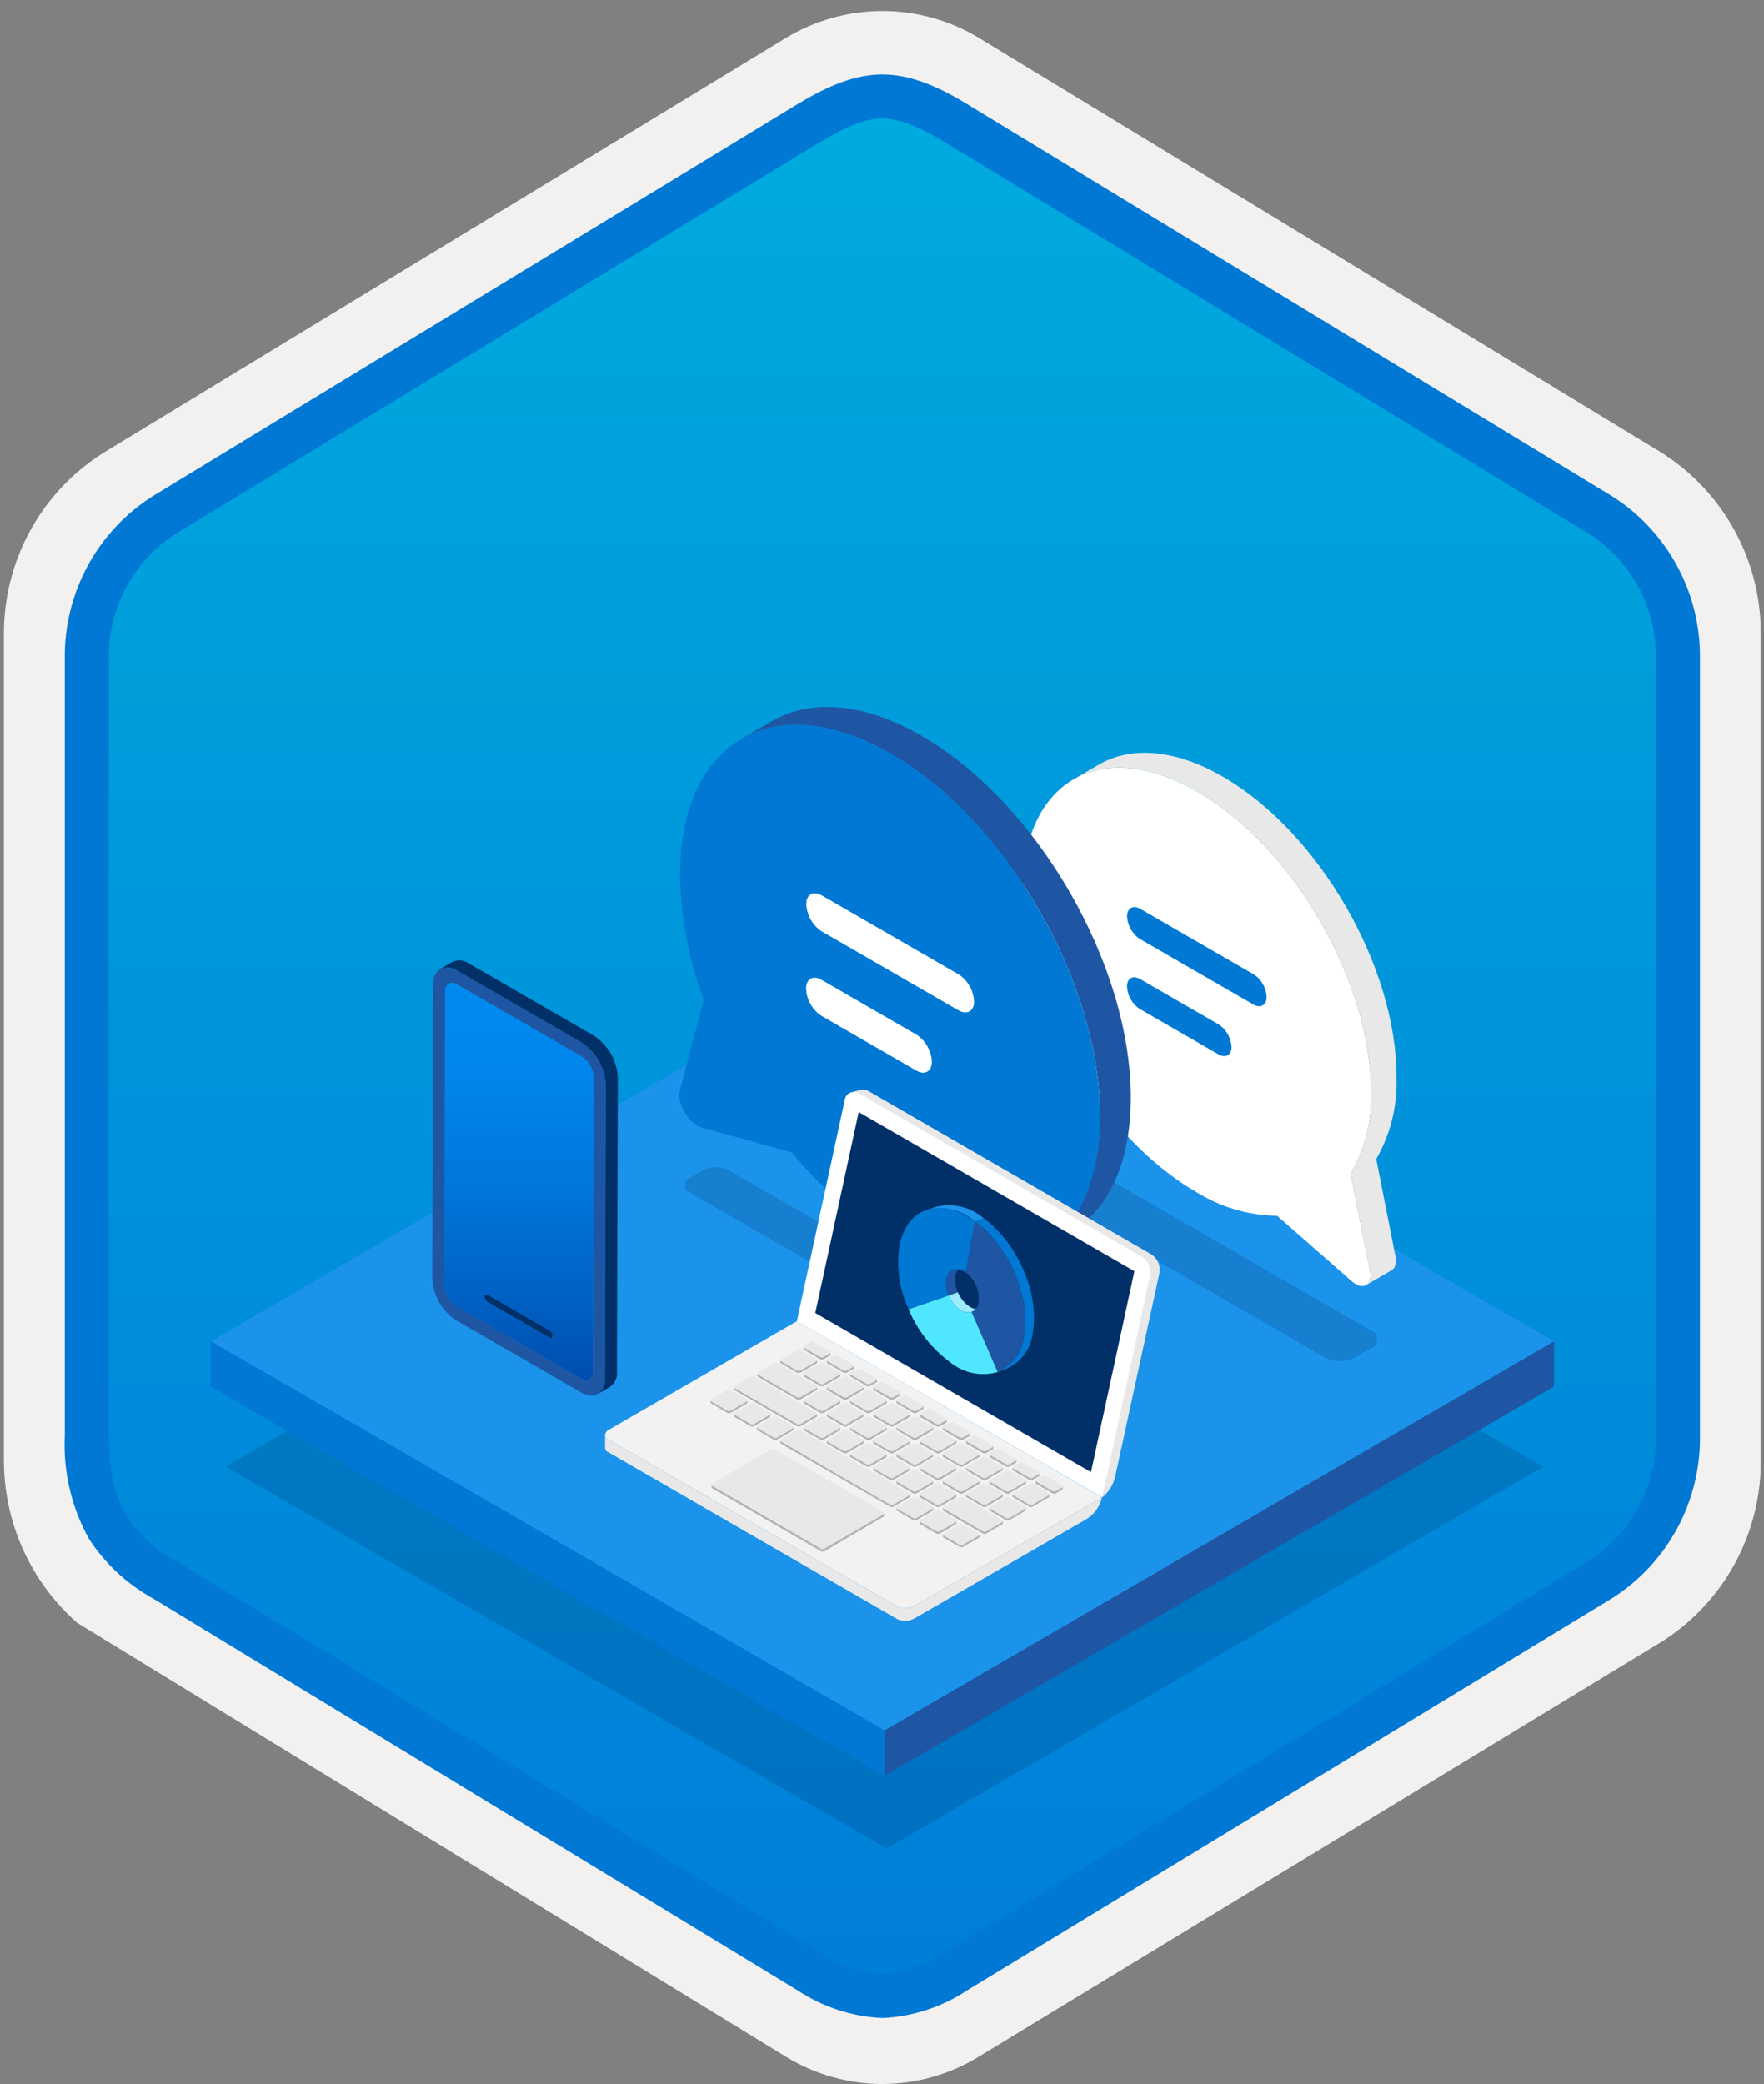 <svg width="160" height="189" viewBox="0 0 160 189" fill="none" xmlns="http://www.w3.org/2000/svg">
<rect x="0" y="0" width="160" height="189" fill="#808080" stroke="none"/>
<g clip-path="url(#clip0_416_4790)">
<path d="M80.033 188.993C83.115 188.988 86.135 188.135 88.764 186.527L150.739 148.867C153.52 147.104 155.804 144.659 157.375 141.764C158.945 138.87 159.749 135.622 159.711 132.329V57.614C159.747 54.322 158.942 51.075 157.372 48.181C155.802 45.287 153.519 42.841 150.739 41.077L88.764 3.416C86.13 1.831 83.115 0.994 80.041 0.994C76.967 0.994 73.952 1.831 71.318 3.416L9.343 41.092C6.56 42.854 4.273 45.298 2.7 48.193C1.127 51.087 0.32 54.336 0.355 57.63V132.329C0.337 135.113 0.912 137.868 2.041 140.412C3.171 142.956 4.83 145.23 6.907 147.082V147.108L71.318 186.542C73.944 188.142 76.959 188.99 80.033 188.993V188.993ZM80.681 7.946C82.633 7.946 85.11 9.159 86.82 10.203L147.577 47.397C151.329 49.682 153.445 56.278 153.445 61.029L152.813 132.329C152.813 137.08 149.614 141.348 145.861 143.633L85.466 180.014C82.031 182.102 79.241 182.102 75.806 180.014L14.598 143.542C10.846 141.258 7.827 137.065 7.827 132.329V58.682C7.86 56.316 8.469 53.995 9.602 51.918C10.734 49.842 12.356 48.073 14.327 46.765L74.903 10.203C76.613 9.159 78.729 7.946 80.681 7.946Z" fill="#F2F1F0"/>
<path fill-rule="evenodd" clip-rule="evenodd" d="M87.932 11.527C85.561 10.053 82.825 9.272 80.034 9.272C77.242 9.272 74.506 10.053 72.135 11.527L16.001 45.858C13.475 47.469 11.402 49.7 9.98 52.337C8.558 54.975 7.834 57.932 7.876 60.928V129.031C7.836 132.027 8.561 134.983 9.983 137.62C11.405 140.258 13.476 142.488 16.001 144.101L72.135 178.432C74.506 179.906 77.242 180.687 80.034 180.687C82.825 180.687 85.561 179.906 87.932 178.432L144.066 144.101C146.591 142.488 148.663 140.258 150.085 137.621C151.507 134.983 152.232 132.027 152.192 129.031V60.928C152.23 57.932 151.504 54.977 150.082 52.34C148.66 49.703 146.59 47.472 144.066 45.858L87.932 11.527Z" fill="url(#paint0_linear_416_4790)"/>
<path fill-rule="evenodd" clip-rule="evenodd" d="M80.034 10.748C81.717 10.748 83.6 11.614 85.666 12.872L144.132 48.414C146.024 49.628 147.573 51.304 148.634 53.285C149.694 55.267 150.231 57.486 150.192 59.733V130.211C150.231 132.458 149.694 134.677 148.634 136.658C147.573 138.639 146.024 140.316 144.132 141.529L85.668 177.071L85.666 177.072C83.996 178.212 82.051 178.882 80.034 179.015C78.016 178.882 76.071 178.212 74.401 177.072L74.4 177.071L15.938 141.531L15.936 141.53C14.147 140.566 12.622 139.179 11.494 137.49C10.517 135.887 9.876 133.672 9.876 130.211V59.733C9.837 57.486 10.373 55.267 11.434 53.286C12.495 51.305 14.044 49.628 15.935 48.414L74.392 12.877L74.396 12.875C76.48 11.622 78.34 10.748 80.034 10.748ZM87.746 9.455L146.21 44.996C148.689 46.566 150.723 48.745 152.121 51.325C153.518 53.904 154.231 56.799 154.192 59.733V130.211C154.231 133.145 153.518 136.04 152.121 138.619C150.723 141.199 148.688 143.378 146.21 144.948L87.745 180.489C85.451 182.014 82.786 182.887 80.034 183.015C77.282 182.887 74.616 182.014 72.322 180.489H72.321L13.857 144.947L13.855 144.946C11.52 143.653 9.536 141.808 8.078 139.572C6.484 136.719 5.721 133.476 5.876 130.211V59.733C5.837 56.799 6.55 53.904 7.947 51.325C9.344 48.745 11.379 46.566 13.858 44.996L72.322 9.454L72.33 9.449C74.421 8.192 77.129 6.748 80.034 6.748C82.92 6.748 85.637 8.171 87.746 9.455V9.455Z" fill="#0078D4"/>
<path opacity="0.2" d="M139.965 133.02L80.415 167.627L20.476 133.021L80.026 98.414L139.965 133.02Z" fill="#003067"/>
<path d="M140.956 121.643L80.233 156.931L19.122 121.648L79.844 86.36L140.956 121.643Z" fill="#1B93EB"/>
<path d="M140.956 121.643L140.944 125.749L80.222 161.037L80.233 156.931L140.956 121.643Z" fill="#1F56A3"/>
<path d="M80.234 156.931L80.222 161.037L19.11 125.754L19.122 121.648L80.234 156.931Z" fill="#0078D4"/>
<path opacity="0.2" d="M91.793 120.959C91.938 121.008 92.064 121.102 92.154 121.226C92.244 121.35 92.293 121.5 92.293 121.653C92.294 121.806 92.247 121.956 92.159 122.082C92.071 122.207 91.946 122.302 91.801 122.353L90.697 122.994C90.325 123.183 89.912 123.281 89.495 123.281C89.076 123.281 88.664 123.183 88.292 122.994L62.625 108.176C62.48 108.126 62.355 108.033 62.266 107.908C62.176 107.784 62.129 107.634 62.128 107.481C62.128 107.328 62.176 107.179 62.265 107.054C62.354 106.929 62.479 106.836 62.624 106.786L63.728 106.144C64.099 105.955 64.51 105.856 64.927 105.855C65.344 105.854 65.755 105.952 66.127 106.141L91.793 120.959Z" fill="#003067"/>
<path opacity="0.2" d="M124.354 120.67C124.519 120.726 124.663 120.832 124.764 120.974C124.866 121.116 124.921 121.286 124.921 121.46C124.921 121.634 124.867 121.804 124.766 121.946C124.665 122.088 124.522 122.195 124.357 122.251L122.885 123.107C122.463 123.321 121.997 123.433 121.523 123.433C121.05 123.433 120.583 123.321 120.161 123.107L92.765 107.289C92.6 107.234 92.457 107.128 92.355 106.987C92.253 106.847 92.198 106.677 92.197 106.504C92.196 106.33 92.249 106.16 92.35 106.018C92.45 105.876 92.592 105.769 92.756 105.712L94.228 104.856C94.65 104.64 95.118 104.528 95.592 104.527C96.067 104.526 96.534 104.638 96.958 104.853L124.354 120.67Z" fill="#003067"/>
<path d="M110.679 92.997C110.978 93.229 111.224 93.523 111.401 93.858C111.577 94.193 111.68 94.562 111.703 94.94C111.701 95.627 111.248 95.945 110.671 95.697L110.514 95.618L103.403 91.512L103.245 91.409C102.944 91.179 102.696 90.886 102.52 90.55C102.343 90.215 102.241 89.845 102.221 89.466C102.223 88.779 102.665 88.467 103.253 88.709L103.41 88.788L110.522 92.894L110.679 92.997Z" fill="#0078D4"/>
<path d="M122.512 106.456L124.252 115.259C124.315 115.517 124.314 115.786 124.25 116.043C124.098 116.645 123.554 116.791 122.955 116.445C122.832 116.373 122.717 116.289 122.611 116.195L115.841 110.258C113.24 110.22 110.699 109.471 108.493 108.092C99.777 103.06 92.72 90.837 92.748 80.822C92.777 70.794 99.88 66.747 108.596 71.779C117.322 76.817 124.379 89.04 124.35 99.067C124.438 101.653 123.801 104.213 122.512 106.456V106.456ZM113.846 91.168C114.423 91.404 114.876 91.098 114.878 90.411C114.857 90.033 114.754 89.663 114.577 89.328C114.401 88.993 114.154 88.7 113.854 88.468L113.697 88.365L103.428 82.437L103.271 82.358C102.683 82.103 102.241 82.427 102.239 83.114C102.26 83.493 102.363 83.862 102.539 84.198C102.716 84.533 102.963 84.826 103.263 85.058L103.42 85.16L113.689 91.089L113.846 91.168V91.168ZM110.671 95.697C111.248 95.945 111.701 95.627 111.703 94.94C111.68 94.562 111.577 94.193 111.4 93.858C111.224 93.523 110.978 93.229 110.679 92.997L110.522 92.894L103.41 88.788L103.253 88.709C102.665 88.467 102.223 88.779 102.221 89.466C102.241 89.845 102.343 90.215 102.519 90.55C102.696 90.886 102.944 91.179 103.245 91.409L103.402 91.512L110.514 95.618L110.671 95.697" fill="white"/>
<path d="M113.854 88.468C114.154 88.7 114.401 88.993 114.577 89.328C114.754 89.663 114.857 90.033 114.878 90.411C114.876 91.098 114.423 91.404 113.846 91.168L113.689 91.089L103.42 85.16L103.263 85.058C102.963 84.826 102.716 84.533 102.539 84.198C102.363 83.862 102.26 83.493 102.239 83.114C102.241 82.427 102.683 82.103 103.271 82.358L103.428 82.437L113.697 88.365L113.854 88.468Z" fill="#0078D4"/>
<path d="M124.828 105.111C126.117 102.867 126.753 100.308 126.666 97.722C126.695 87.694 119.638 75.471 110.911 70.433C106.527 67.902 102.55 67.668 99.677 69.338L97.362 70.683C100.235 69.014 104.211 69.247 108.596 71.779C117.322 76.817 124.379 89.04 124.351 99.067C124.438 101.653 123.801 104.213 122.512 106.456L124.252 115.259C124.315 115.517 124.314 115.786 124.25 116.043C124.23 116.144 124.189 116.241 124.131 116.326C124.072 116.412 123.996 116.484 123.909 116.54L126.224 115.194C126.312 115.139 126.388 115.066 126.446 114.981C126.505 114.895 126.545 114.799 126.566 114.697C126.63 114.44 126.63 114.171 126.568 113.914L124.828 105.111Z" fill="#E8E8E8"/>
<path d="M83.3 93.934C83.662 94.213 83.959 94.567 84.172 94.971C84.386 95.376 84.509 95.821 84.535 96.278C84.533 97.106 83.987 97.475 83.291 97.189L83.101 97.094L74.526 92.144L74.324 92.012C73.965 91.733 73.67 91.38 73.46 90.977C73.249 90.574 73.127 90.131 73.102 89.677C73.104 88.848 73.637 88.457 74.333 88.757L74.536 88.859L83.11 93.81L83.3 93.934Z" fill="white"/>
<path d="M87.129 88.473C87.492 88.751 87.79 89.105 88.003 89.509C88.216 89.914 88.339 90.36 88.363 90.817C88.361 91.645 87.815 92.014 87.119 91.729L86.93 91.634L74.548 84.485L74.346 84.354C73.987 84.074 73.692 83.721 73.481 83.318C73.27 82.915 73.148 82.472 73.123 82.018C73.126 81.175 73.659 80.799 74.355 81.099L74.557 81.201L86.939 88.349L87.129 88.473Z" fill="white"/>
<path d="M83.581 66.727C78.286 63.67 73.489 63.385 70.026 65.398L67.234 67.02C70.697 65.008 75.493 65.293 80.788 68.35C91.311 74.425 99.807 89.141 99.773 101.232C99.756 107.239 97.637 111.464 94.218 113.451L97.01 111.828C100.429 109.842 102.548 105.616 102.565 99.61C102.599 87.519 94.103 72.802 83.581 66.727Z" fill="#1F56A3"/>
<path d="M80.788 68.35C91.311 74.425 99.807 89.141 99.773 101.232C99.739 113.323 91.187 118.197 80.664 112.122C77.301 110.111 74.308 107.537 71.818 104.511L63.641 102.25C63.498 102.209 63.36 102.15 63.231 102.075C62.833 101.813 62.489 101.475 62.222 101.08C61.954 100.685 61.767 100.241 61.672 99.774C61.597 99.468 61.598 99.149 61.675 98.844L63.826 90.682C62.459 87.019 61.733 83.148 61.68 79.239C61.714 67.148 70.266 62.274 80.788 68.35ZM87.119 91.729C87.815 92.014 88.361 91.645 88.364 90.817C88.34 90.36 88.217 89.914 88.003 89.509C87.79 89.105 87.492 88.751 87.129 88.473L86.939 88.349L74.557 81.201L74.355 81.099C73.659 80.799 73.126 81.175 73.124 82.018C73.148 82.472 73.27 82.915 73.481 83.318C73.692 83.721 73.987 84.074 74.346 84.354L74.548 84.485L86.93 91.634L87.119 91.729V91.729ZM83.291 97.189C83.987 97.475 84.533 97.106 84.535 96.277C84.509 95.821 84.386 95.376 84.173 94.971C83.96 94.567 83.662 94.213 83.3 93.934L83.11 93.81L74.536 88.859L74.333 88.757C73.637 88.457 73.104 88.848 73.102 89.677C73.127 90.131 73.249 90.574 73.46 90.977C73.671 91.38 73.965 91.733 74.324 92.012L74.526 92.144L83.101 97.094L83.291 97.189" fill="#0078D4"/>
<path d="M52.758 95.799C53.079 96.007 53.346 96.288 53.536 96.618C53.727 96.949 53.837 97.321 53.857 97.702L53.781 124.375C53.779 125.076 53.286 125.357 52.675 125.005L41.384 118.486C41.066 118.278 40.802 117.998 40.612 117.668C40.423 117.338 40.315 116.968 40.295 116.588L40.371 89.916C40.373 89.215 40.867 88.933 41.467 89.28L52.758 95.799ZM49.836 121.315C49.994 121.406 50.122 121.333 50.123 121.152C50.117 121.053 50.089 120.957 50.039 120.871C49.99 120.786 49.921 120.713 49.838 120.659L44.247 117.431C44.089 117.34 43.961 117.413 43.96 117.594C43.966 117.693 43.994 117.789 44.044 117.875C44.093 117.96 44.162 118.033 44.245 118.087L49.836 121.315" fill="url(#paint1_linear_416_4790)"/>
<path d="M52.762 94.543L41.471 88.025C40.27 87.331 39.282 87.894 39.278 89.285L39.203 115.958C39.242 116.715 39.461 117.453 39.839 118.11C40.218 118.768 40.746 119.327 41.381 119.742L52.672 126.261C53.883 126.96 54.87 126.397 54.874 125.006L54.95 98.333C54.909 97.574 54.69 96.835 54.31 96.176C53.929 95.518 53.399 94.958 52.762 94.543V94.543ZM53.781 124.375C53.779 125.076 53.286 125.357 52.675 125.005L41.384 118.486C41.066 118.278 40.802 117.998 40.612 117.668C40.423 117.338 40.315 116.968 40.295 116.588L40.371 89.916C40.373 89.215 40.867 88.933 41.467 89.28L52.758 95.799C53.079 96.007 53.345 96.288 53.536 96.618C53.727 96.949 53.837 97.321 53.857 97.702L53.781 124.375Z" fill="#1F56A3"/>
<path d="M44.187 118.047C44.206 118.062 44.225 118.075 44.245 118.087L49.836 121.315C49.883 121.346 49.94 121.359 49.996 121.351C50.072 121.336 50.122 121.265 50.123 121.152C50.121 121.079 50.105 121.007 50.074 120.94C50.064 120.917 50.053 120.894 50.04 120.872C49.992 120.785 49.922 120.712 49.838 120.659L44.247 117.431C44.124 117.36 44.02 117.39 43.979 117.492C43.966 117.525 43.96 117.559 43.96 117.594C43.962 117.667 43.978 117.739 44.009 117.806C44.049 117.899 44.11 117.982 44.187 118.047V118.047Z" fill="#003067"/>
<path d="M53.848 93.912L42.557 87.393C42.336 87.232 42.075 87.134 41.802 87.108C41.53 87.082 41.255 87.129 41.007 87.245L39.92 87.876C40.168 87.76 40.443 87.713 40.716 87.739C40.988 87.765 41.249 87.864 41.471 88.025L52.762 94.543C53.399 94.958 53.929 95.517 54.31 96.176C54.69 96.835 54.909 97.574 54.95 98.333L54.874 125.006C54.901 125.276 54.856 125.548 54.743 125.796C54.631 126.043 54.455 126.256 54.233 126.413L55.32 125.781C55.541 125.624 55.718 125.411 55.83 125.164C55.943 124.917 55.988 124.644 55.961 124.374L56.036 97.702C55.996 96.942 55.777 96.203 55.396 95.545C55.016 94.886 54.486 94.327 53.848 93.912V93.912Z" fill="#003067"/>
<path d="M82.937 145.626C82.702 145.757 82.439 145.831 82.17 145.841C81.9 145.852 81.633 145.799 81.388 145.686L55.144 130.535C55.069 130.501 55.004 130.448 54.957 130.38C54.91 130.312 54.883 130.232 54.878 130.15C54.892 130.04 54.933 129.936 54.999 129.847C55.065 129.759 55.154 129.689 55.255 129.645L72.28 119.819L99.954 135.8L82.937 145.626Z" fill="#F2F2F2"/>
<path d="M82.937 145.627L99.954 135.8L99.894 135.997C99.676 136.767 99.162 137.419 98.465 137.812L82.937 146.774C82.701 146.903 82.438 146.976 82.17 146.986C81.901 146.997 81.633 146.944 81.388 146.834L55.144 131.683C55.061 131.648 54.992 131.588 54.946 131.511C54.9 131.434 54.879 131.344 54.887 131.255L54.878 130.151C54.885 130.233 54.913 130.311 54.959 130.379C55.006 130.447 55.069 130.501 55.144 130.536L81.388 145.687C81.633 145.797 81.901 145.849 82.17 145.839C82.438 145.829 82.701 145.756 82.937 145.627V145.627Z" fill="#E8E8E8"/>
<path d="M77.439 99.365C77.319 99.168 77.459 98.993 77.245 99.053L78.109 98.822C78.213 98.795 78.321 98.789 78.427 98.805C78.533 98.821 78.635 98.859 78.726 98.916L104.345 113.707C104.655 113.882 104.901 114.152 105.045 114.478C105.19 114.803 105.227 115.166 105.15 115.513L101.152 133.891C100.986 134.645 100.566 135.319 99.963 135.8L77.439 99.365Z" fill="#E8E8E8"/>
<path d="M76.637 99.686C76.662 99.556 76.719 99.434 76.802 99.331C76.886 99.228 76.994 99.147 77.116 99.096C77.158 99.078 77.201 99.063 77.245 99.053C77.351 99.025 77.461 99.017 77.57 99.032C77.679 99.047 77.784 99.083 77.878 99.138L103.498 113.93C103.808 114.105 104.053 114.375 104.198 114.7C104.343 115.025 104.379 115.388 104.302 115.736L99.963 135.791L72.28 119.819L76.637 99.686Z" fill="white"/>
<path d="M70.834 123.636L72.281 124.475C72.333 124.504 72.392 124.52 72.452 124.52C72.512 124.52 72.571 124.504 72.623 124.475L74.07 123.636C74.085 123.628 74.099 123.616 74.108 123.601C74.117 123.586 74.121 123.568 74.121 123.551V123.362H70.783V123.551C70.782 123.568 70.787 123.586 70.796 123.601C70.805 123.616 70.818 123.628 70.834 123.636V123.636ZM80.704 136.63C80.756 136.659 80.815 136.675 80.875 136.675C80.935 136.675 80.994 136.659 81.046 136.63L82.493 135.791C82.508 135.783 82.521 135.771 82.53 135.756C82.54 135.74 82.544 135.723 82.544 135.705V135.508L70.783 130.647V130.835C70.782 130.854 70.787 130.872 70.796 130.889C70.805 130.905 70.818 130.919 70.834 130.929L80.704 136.63ZM66.623 126.067L72.281 129.337C72.333 129.366 72.392 129.382 72.452 129.382C72.512 129.382 72.571 129.366 72.623 129.337L74.07 128.498C74.085 128.49 74.099 128.478 74.108 128.463C74.117 128.447 74.121 128.43 74.121 128.412V128.224L66.58 125.793V125.981C66.576 125.998 66.578 126.016 66.586 126.032C66.594 126.048 66.607 126.06 66.623 126.067V126.067ZM68.72 129.714L70.166 130.552C70.217 130.582 70.275 130.597 70.333 130.597C70.392 130.597 70.45 130.582 70.5 130.552L71.947 129.714C71.963 129.706 71.976 129.693 71.985 129.678C71.994 129.663 71.999 129.646 71.998 129.628V129.44H68.66V129.628C68.669 129.662 68.691 129.693 68.72 129.714ZM68.069 129.337C68.12 129.366 68.177 129.382 68.236 129.382C68.295 129.382 68.352 129.366 68.403 129.337L69.85 128.498C69.865 128.49 69.879 128.478 69.888 128.463C69.897 128.447 69.901 128.43 69.901 128.412V128.224H66.563V128.412C66.562 128.43 66.567 128.447 66.576 128.463C66.585 128.478 66.598 128.49 66.614 128.498L68.069 129.337ZM64.517 127.283L65.964 128.121C66.014 128.151 66.072 128.166 66.13 128.166C66.189 128.166 66.247 128.151 66.297 128.121L67.744 127.283C67.76 127.275 67.774 127.263 67.783 127.248C67.793 127.233 67.797 127.215 67.795 127.197V127.009H64.457V127.197C64.46 127.215 64.467 127.232 64.478 127.246C64.488 127.261 64.501 127.274 64.517 127.283V127.283ZM79.257 133.36L80.704 134.199C80.756 134.228 80.815 134.244 80.875 134.244C80.935 134.244 80.994 134.228 81.046 134.199L82.493 133.36C82.508 133.352 82.521 133.34 82.53 133.325C82.54 133.309 82.544 133.292 82.544 133.274V133.086H79.206V133.274C79.205 133.292 79.21 133.309 79.219 133.325C79.228 133.34 79.241 133.352 79.257 133.36V133.36ZM89.126 139.069C89.177 139.099 89.234 139.114 89.293 139.114C89.352 139.114 89.409 139.099 89.46 139.069L90.907 138.23C90.923 138.221 90.937 138.208 90.946 138.191C90.956 138.174 90.96 138.155 90.958 138.136V137.948L85.514 136.733V136.921C85.514 136.94 85.518 136.958 85.527 136.975C85.536 136.991 85.549 137.005 85.565 137.015L89.126 139.069ZM83.468 138.23L84.915 139.069C84.966 139.099 85.023 139.114 85.082 139.114C85.14 139.114 85.198 139.099 85.249 139.069L86.695 138.23C86.712 138.221 86.726 138.208 86.735 138.191C86.744 138.174 86.748 138.155 86.747 138.136V137.948H83.408V138.136C83.411 138.155 83.418 138.173 83.428 138.19C83.439 138.206 83.452 138.22 83.468 138.23ZM81.363 137.007L82.809 137.845C82.861 137.875 82.92 137.89 82.98 137.89C83.04 137.89 83.099 137.875 83.152 137.845L84.598 137.007C84.615 136.997 84.629 136.984 84.638 136.967C84.647 136.95 84.651 136.931 84.65 136.912V136.724H81.311V136.912C81.311 136.964 81.328 136.998 81.363 137.006V137.007ZM81.363 134.584L82.809 135.423C82.861 135.452 82.92 135.468 82.98 135.468C83.04 135.468 83.099 135.452 83.152 135.423L84.598 134.584C84.615 134.575 84.629 134.561 84.638 134.545C84.647 134.528 84.651 134.509 84.65 134.49V134.302H81.311V134.49C81.31 134.509 81.314 134.528 81.323 134.545C81.332 134.561 81.346 134.575 81.363 134.584V134.584ZM83.468 135.8L84.915 136.638C84.966 136.668 85.023 136.683 85.082 136.683C85.14 136.683 85.198 136.668 85.249 136.638L86.695 135.8C86.711 135.792 86.724 135.779 86.733 135.764C86.742 135.749 86.747 135.732 86.747 135.714V135.526H83.408V135.714C83.417 135.749 83.438 135.779 83.468 135.8V135.8ZM74.386 130.552C74.437 130.582 74.495 130.597 74.553 130.597C74.612 130.597 74.669 130.582 74.72 130.552L76.167 129.714C76.183 129.706 76.196 129.693 76.205 129.678C76.214 129.663 76.219 129.646 76.218 129.628V129.44H72.88V129.628C72.879 129.646 72.884 129.663 72.893 129.678C72.902 129.693 72.915 129.706 72.931 129.714L74.386 130.552ZM76.492 131.768C76.544 131.797 76.603 131.813 76.663 131.813C76.723 131.813 76.782 131.797 76.834 131.768L78.281 130.929C78.298 130.92 78.312 130.906 78.321 130.89C78.33 130.873 78.334 130.854 78.332 130.835V130.647H74.994V130.835C74.994 130.854 74.998 130.872 75.007 130.889C75.016 130.905 75.029 130.919 75.046 130.929L76.492 131.768ZM77.151 132.153L78.598 132.992C78.65 133.021 78.709 133.037 78.769 133.037C78.829 133.037 78.888 133.021 78.94 132.992L80.387 132.153C80.403 132.144 80.417 132.13 80.426 132.114C80.436 132.097 80.44 132.078 80.438 132.059V131.862H77.1V132.059C77.099 132.078 77.104 132.096 77.113 132.113C77.122 132.129 77.135 132.143 77.151 132.153V132.153ZM85.574 139.437L87.021 140.276C87.073 140.306 87.132 140.321 87.192 140.321C87.252 140.321 87.311 140.306 87.363 140.276L88.81 139.437C88.825 139.429 88.838 139.417 88.847 139.402C88.857 139.387 88.861 139.37 88.861 139.352V139.164H85.523V139.352C85.521 139.37 85.525 139.388 85.535 139.403C85.544 139.418 85.558 139.43 85.574 139.437V139.437ZM89.126 136.63C89.177 136.659 89.234 136.675 89.293 136.675C89.352 136.675 89.409 136.659 89.46 136.63L90.907 135.791C90.922 135.783 90.936 135.771 90.945 135.756C90.954 135.74 90.958 135.723 90.958 135.705V135.509H87.62V135.705C87.618 135.723 87.623 135.741 87.632 135.756C87.641 135.772 87.655 135.784 87.671 135.791L89.126 136.63ZM91.232 137.845C91.283 137.875 91.34 137.89 91.399 137.89C91.457 137.89 91.515 137.875 91.566 137.845L93.012 137.007C93.029 136.997 93.043 136.984 93.052 136.967C93.061 136.95 93.065 136.931 93.064 136.912V136.724H89.725V136.912C89.725 136.931 89.73 136.95 89.739 136.966C89.748 136.983 89.761 136.997 89.777 137.007L91.232 137.845ZM72.281 126.906C72.333 126.935 72.392 126.951 72.452 126.951C72.512 126.951 72.571 126.935 72.623 126.906L74.07 126.067C74.086 126.058 74.1 126.044 74.109 126.028C74.118 126.011 74.123 125.992 74.121 125.973V125.785L68.677 124.569V124.757C68.677 124.775 68.681 124.793 68.69 124.808C68.7 124.823 68.713 124.835 68.728 124.843L72.281 126.906ZM74.386 128.121C74.439 128.151 74.498 128.166 74.558 128.166C74.618 128.166 74.677 128.151 74.729 128.121L76.175 127.283C76.192 127.275 76.206 127.263 76.215 127.248C76.224 127.233 76.228 127.215 76.227 127.197V127.009H72.888V127.197C72.888 127.215 72.893 127.232 72.902 127.247C72.911 127.262 72.924 127.275 72.94 127.283L74.386 128.121ZM82.809 132.983C82.86 133.013 82.918 133.028 82.976 133.028C83.035 133.028 83.092 133.013 83.143 132.983L84.59 132.145C84.606 132.135 84.62 132.122 84.629 132.105C84.638 132.088 84.642 132.069 84.641 132.05V131.862H81.303V132.05C81.302 132.069 81.307 132.088 81.316 132.104C81.325 132.121 81.338 132.135 81.354 132.145L82.809 132.983ZM84.915 134.199C84.966 134.228 85.023 134.244 85.082 134.244C85.14 134.244 85.198 134.228 85.249 134.199L86.695 133.36C86.712 133.353 86.725 133.341 86.735 133.325C86.744 133.31 86.748 133.292 86.747 133.274V133.086H83.408V133.274C83.407 133.292 83.411 133.31 83.42 133.325C83.43 133.341 83.443 133.353 83.46 133.36L84.915 134.199ZM87.021 135.423C87.071 135.452 87.129 135.468 87.188 135.468C87.246 135.468 87.304 135.452 87.354 135.423L88.801 134.584C88.818 134.575 88.832 134.561 88.841 134.545C88.85 134.528 88.854 134.509 88.852 134.49V134.302H85.514V134.49C85.515 134.508 85.519 134.527 85.528 134.543C85.537 134.559 85.55 134.573 85.565 134.584L87.021 135.423ZM76.492 129.337C76.544 129.366 76.603 129.382 76.663 129.382C76.723 129.382 76.782 129.366 76.834 129.337L78.281 128.498C78.297 128.49 78.31 128.478 78.319 128.463C78.328 128.447 78.333 128.43 78.332 128.412V128.224H74.994V128.412C74.994 128.43 74.998 128.447 75.007 128.463C75.017 128.478 75.03 128.49 75.046 128.498L76.492 129.337ZM77.151 129.713L78.598 130.552C78.65 130.582 78.709 130.597 78.769 130.597C78.829 130.597 78.888 130.582 78.94 130.552L80.387 129.713C80.403 129.705 80.416 129.693 80.425 129.678C80.434 129.663 80.438 129.646 80.438 129.628V129.44H77.1V129.628C77.1 129.646 77.104 129.663 77.113 129.678C77.122 129.693 77.135 129.706 77.151 129.714V129.713ZM80.704 131.768C80.756 131.797 80.815 131.813 80.875 131.813C80.935 131.813 80.994 131.797 81.046 131.768L82.493 130.929C82.508 130.921 82.521 130.909 82.53 130.894C82.54 130.878 82.544 130.861 82.544 130.843V130.655H79.206V130.843C79.205 130.861 79.21 130.878 79.219 130.894C79.228 130.909 79.241 130.921 79.257 130.929L80.704 131.768ZM84.915 131.768C84.966 131.797 85.023 131.813 85.082 131.813C85.14 131.813 85.198 131.797 85.249 131.768L86.695 130.929C86.712 130.92 86.726 130.906 86.735 130.89C86.744 130.873 86.748 130.854 86.747 130.835V130.647H83.408V130.835C83.408 130.854 83.412 130.872 83.421 130.889C83.43 130.905 83.444 130.919 83.46 130.929L84.915 131.768ZM93.997 134.584L95.443 135.423C95.494 135.452 95.552 135.468 95.61 135.468C95.669 135.468 95.727 135.452 95.777 135.423L96.342 135.098C96.358 135.09 96.371 135.077 96.38 135.062C96.389 135.047 96.394 135.03 96.394 135.012V134.824L93.937 134.31V134.498C93.945 134.533 93.967 134.564 93.997 134.584V134.584ZM72.94 122.421L74.386 123.26C74.439 123.289 74.498 123.304 74.558 123.304C74.618 123.304 74.677 123.289 74.729 123.26L75.294 122.934C75.309 122.926 75.323 122.914 75.332 122.899C75.341 122.884 75.345 122.866 75.345 122.849V122.66L72.888 122.147V122.335C72.888 122.353 72.893 122.37 72.902 122.385C72.911 122.4 72.924 122.413 72.94 122.421V122.421ZM76.492 124.475C76.544 124.504 76.603 124.52 76.663 124.52C76.723 124.52 76.782 124.504 76.834 124.475L77.399 124.15C77.415 124.142 77.428 124.129 77.437 124.114C77.447 124.099 77.451 124.082 77.451 124.064V123.876L74.994 123.362V123.551C74.994 123.568 74.999 123.586 75.008 123.601C75.017 123.616 75.03 123.628 75.046 123.636L76.492 124.475ZM78.598 125.69C78.65 125.72 78.709 125.735 78.769 125.735C78.829 125.735 78.888 125.72 78.94 125.69L79.505 125.365C79.522 125.356 79.536 125.342 79.545 125.326C79.554 125.309 79.558 125.29 79.556 125.271V125.083L77.1 124.569V124.757C77.099 124.776 77.104 124.795 77.113 124.811C77.122 124.828 77.135 124.842 77.151 124.852L78.598 125.69ZM79.257 126.067L80.704 126.906C80.756 126.935 80.815 126.951 80.875 126.951C80.935 126.951 80.994 126.935 81.046 126.906L81.611 126.581C81.626 126.573 81.64 126.56 81.649 126.545C81.658 126.53 81.662 126.513 81.662 126.495V126.307L79.206 125.793V125.982C79.205 125.999 79.21 126.017 79.219 126.032C79.228 126.047 79.241 126.059 79.257 126.067V126.067ZM82.809 128.121C82.861 128.151 82.92 128.166 82.98 128.166C83.04 128.166 83.099 128.151 83.152 128.121L83.716 127.796C83.732 127.788 83.745 127.776 83.754 127.761C83.763 127.746 83.768 127.728 83.768 127.711V127.522L81.311 127.009V127.197C81.311 127.215 81.316 127.232 81.325 127.247C81.334 127.262 81.347 127.275 81.363 127.283L82.809 128.121ZM83.468 128.507L84.915 129.346C84.966 129.375 85.023 129.39 85.082 129.39C85.14 129.39 85.198 129.375 85.249 129.346L85.814 129.02C85.83 129.011 85.844 128.997 85.853 128.981C85.862 128.964 85.867 128.945 85.865 128.926V128.738L83.408 128.224V128.412C83.411 128.431 83.418 128.45 83.428 128.466C83.439 128.482 83.452 128.496 83.468 128.507V128.507ZM85.574 129.714L87.021 130.552C87.073 130.582 87.132 130.597 87.192 130.597C87.252 130.597 87.311 130.582 87.363 130.552L87.928 130.227C87.944 130.219 87.957 130.207 87.966 130.192C87.975 130.177 87.98 130.159 87.979 130.142V129.953L85.523 129.44V129.628C85.522 129.646 85.527 129.663 85.536 129.678C85.545 129.693 85.558 129.706 85.574 129.714V129.714ZM87.68 130.929L89.126 131.768C89.178 131.797 89.237 131.813 89.297 131.813C89.357 131.813 89.416 131.797 89.469 131.768L90.034 131.443C90.05 131.434 90.064 131.42 90.073 131.403C90.082 131.386 90.086 131.367 90.085 131.348V131.16L87.628 130.647V130.835C87.627 130.854 87.631 130.873 87.64 130.89C87.649 130.906 87.663 130.92 87.68 130.929V130.929ZM89.785 132.153L91.232 132.992C91.284 133.021 91.343 133.037 91.403 133.037C91.463 133.037 91.522 133.021 91.574 132.992L92.139 132.667C92.156 132.658 92.17 132.644 92.179 132.627C92.188 132.61 92.192 132.591 92.191 132.572V132.384L89.734 131.871V132.067C89.735 132.085 89.74 132.102 89.749 132.117C89.758 132.132 89.77 132.144 89.785 132.153V132.153ZM91.891 133.36L93.338 134.199C93.39 134.228 93.449 134.244 93.509 134.244C93.569 134.244 93.628 134.228 93.68 134.199L94.245 133.874C94.261 133.866 94.274 133.853 94.283 133.838C94.292 133.823 94.297 133.806 94.296 133.788V133.6L91.84 133.086V133.274C91.839 133.292 91.844 133.309 91.853 133.325C91.862 133.34 91.875 133.352 91.891 133.36V133.36ZM93.338 136.63C93.39 136.659 93.449 136.675 93.509 136.675C93.569 136.675 93.628 136.659 93.68 136.63L95.127 135.791C95.142 135.783 95.156 135.771 95.165 135.756C95.174 135.74 95.178 135.723 95.178 135.705V135.508H91.84V135.705C91.838 135.723 91.843 135.741 91.852 135.756C91.861 135.772 91.875 135.784 91.891 135.791L93.338 136.63ZM87.021 132.983C87.071 133.013 87.129 133.028 87.188 133.028C87.246 133.028 87.304 133.013 87.354 132.983L88.801 132.144C88.818 132.135 88.832 132.122 88.841 132.105C88.85 132.088 88.854 132.069 88.852 132.05V131.862H85.514V132.05C85.514 132.069 85.518 132.088 85.527 132.104C85.536 132.121 85.549 132.135 85.565 132.144L87.021 132.983ZM89.126 134.199C89.177 134.228 89.234 134.244 89.293 134.244C89.352 134.244 89.409 134.228 89.46 134.199L90.907 133.36C90.923 133.353 90.937 133.341 90.946 133.325C90.955 133.31 90.96 133.292 90.958 133.274V133.086H87.62V133.274C87.618 133.292 87.623 133.31 87.632 133.325C87.641 133.341 87.655 133.353 87.671 133.36L89.126 134.199ZM78.598 128.121C78.65 128.151 78.709 128.166 78.769 128.166C78.829 128.166 78.888 128.151 78.94 128.121L80.387 127.283C80.403 127.274 80.417 127.26 80.426 127.243C80.436 127.226 80.44 127.207 80.438 127.188V127H77.1V127.188C77.1 127.207 77.105 127.225 77.114 127.242C77.123 127.258 77.136 127.272 77.151 127.283L78.598 128.121ZM79.257 128.498L80.704 129.337C80.756 129.366 80.815 129.382 80.875 129.382C80.935 129.382 80.994 129.366 81.046 129.337L82.493 128.498C82.508 128.49 82.521 128.478 82.53 128.463C82.54 128.447 82.544 128.43 82.544 128.412V128.224H79.206V128.412C79.204 128.43 79.208 128.448 79.218 128.463C79.227 128.479 79.24 128.491 79.257 128.498V128.498ZM81.363 129.714L82.809 130.552C82.861 130.582 82.92 130.597 82.98 130.597C83.04 130.597 83.099 130.582 83.152 130.552L84.598 129.714C84.614 129.705 84.627 129.693 84.636 129.678C84.645 129.663 84.65 129.646 84.65 129.628V129.44H81.311V129.628C81.311 129.646 81.316 129.663 81.325 129.678C81.334 129.693 81.347 129.706 81.363 129.714V129.714ZM91.232 135.423C91.283 135.452 91.34 135.468 91.399 135.468C91.457 135.468 91.515 135.452 91.566 135.423L93.012 134.584C93.029 134.575 93.043 134.561 93.052 134.545C93.061 134.528 93.065 134.509 93.064 134.49V134.302H89.725V134.49C89.726 134.508 89.731 134.527 89.74 134.543C89.749 134.559 89.761 134.573 89.777 134.584L91.232 135.423ZM76.492 126.906C76.544 126.935 76.603 126.951 76.663 126.951C76.723 126.951 76.782 126.935 76.834 126.906L78.281 126.067C78.298 126.058 78.312 126.044 78.321 126.028C78.33 126.011 78.334 125.992 78.332 125.973V125.785H74.994V125.973C74.994 125.992 74.998 126.01 75.007 126.027C75.016 126.043 75.029 126.057 75.046 126.067L76.492 126.906ZM72.94 124.852L74.386 125.691C74.439 125.72 74.498 125.735 74.558 125.735C74.618 125.735 74.677 125.72 74.729 125.691L76.175 124.852C76.191 124.844 76.204 124.831 76.213 124.816C76.222 124.801 76.227 124.784 76.227 124.766V124.578H72.888V124.766C72.888 124.784 72.893 124.801 72.902 124.816C72.911 124.831 72.924 124.844 72.94 124.852V124.852Z" fill="#B3B3B3"/>
<path d="M93.337 134.011C93.388 134.04 93.446 134.055 93.504 134.055C93.563 134.055 93.621 134.04 93.671 134.011L94.236 133.685C94.252 133.677 94.265 133.665 94.274 133.65C94.283 133.635 94.288 133.617 94.287 133.6C94.288 133.581 94.284 133.562 94.275 133.546C94.266 133.529 94.252 133.515 94.236 133.506L92.79 132.667C92.739 132.637 92.681 132.622 92.623 132.622C92.564 132.622 92.507 132.637 92.456 132.667L91.891 132.992C91.875 133 91.862 133.012 91.853 133.027C91.844 133.042 91.839 133.06 91.84 133.078C91.838 133.095 91.842 133.113 91.851 133.129C91.861 133.144 91.874 133.156 91.891 133.163L93.337 134.011ZM87.02 130.356C87.073 130.385 87.132 130.4 87.192 130.4C87.251 130.4 87.311 130.385 87.363 130.356L87.928 130.03C87.943 130.022 87.957 130.01 87.966 129.995C87.975 129.98 87.979 129.962 87.979 129.945C87.98 129.926 87.975 129.907 87.966 129.891C87.957 129.874 87.944 129.86 87.928 129.851L86.481 129.012C86.43 128.982 86.373 128.967 86.314 128.967C86.255 128.967 86.198 128.982 86.147 129.012L85.582 129.337C85.566 129.346 85.552 129.36 85.543 129.376C85.534 129.393 85.529 129.412 85.531 129.431C85.531 129.449 85.535 129.466 85.544 129.481C85.553 129.496 85.567 129.509 85.582 129.517L87.02 130.356ZM95.443 135.217C95.494 135.247 95.551 135.262 95.61 135.262C95.669 135.262 95.726 135.247 95.777 135.217L96.342 134.892C96.359 134.883 96.372 134.869 96.382 134.853C96.391 134.836 96.395 134.817 96.393 134.798C96.394 134.779 96.389 134.761 96.38 134.744C96.371 134.728 96.358 134.714 96.342 134.704L94.895 133.865C94.843 133.836 94.784 133.82 94.724 133.82C94.664 133.82 94.605 133.836 94.553 133.865L93.988 134.19C93.971 134.199 93.957 134.213 93.948 134.23C93.939 134.246 93.935 134.265 93.937 134.284C93.936 134.302 93.941 134.32 93.95 134.335C93.959 134.35 93.972 134.362 93.988 134.37L95.443 135.217ZM85.574 139.249L87.02 140.088C87.071 140.117 87.129 140.133 87.187 140.133C87.246 140.133 87.303 140.117 87.354 140.088L88.801 139.249C88.817 139.24 88.831 139.226 88.84 139.21C88.85 139.193 88.854 139.174 88.852 139.155C88.853 139.137 88.849 139.119 88.84 139.104C88.831 139.089 88.817 139.077 88.801 139.069L87.354 138.231C87.303 138.201 87.246 138.186 87.187 138.186C87.129 138.186 87.071 138.201 87.02 138.231L85.574 139.069C85.558 139.077 85.545 139.09 85.536 139.105C85.527 139.12 85.522 139.137 85.522 139.155C85.521 139.174 85.525 139.193 85.534 139.21C85.543 139.226 85.557 139.24 85.574 139.249L85.574 139.249ZM91.891 135.603L93.337 136.442C93.388 136.471 93.446 136.486 93.504 136.486C93.563 136.486 93.621 136.471 93.671 136.442L95.118 135.603C95.135 135.594 95.148 135.58 95.157 135.563C95.167 135.547 95.171 135.528 95.169 135.509C95.17 135.49 95.165 135.471 95.156 135.455C95.147 135.438 95.134 135.424 95.118 135.414L93.671 134.576C93.621 134.546 93.563 134.531 93.504 134.531C93.446 134.531 93.388 134.546 93.337 134.576L91.891 135.414C91.874 135.423 91.86 135.437 91.851 135.454C91.842 135.471 91.838 135.49 91.84 135.509C91.84 135.527 91.845 135.545 91.854 135.562C91.863 135.578 91.875 135.592 91.891 135.603L91.891 135.603ZM70.834 123.448L72.28 124.287C72.333 124.316 72.392 124.332 72.452 124.332C72.512 124.332 72.571 124.316 72.623 124.287L74.069 123.448C74.085 123.44 74.098 123.428 74.107 123.412C74.117 123.397 74.121 123.38 74.121 123.362C74.122 123.344 74.118 123.327 74.109 123.311C74.1 123.296 74.086 123.284 74.069 123.277L72.623 122.438C72.571 122.408 72.512 122.393 72.452 122.393C72.392 122.393 72.333 122.408 72.28 122.438L70.834 123.277C70.818 123.285 70.805 123.297 70.796 123.312C70.787 123.327 70.782 123.345 70.782 123.362C70.783 123.38 70.788 123.397 70.797 123.412C70.806 123.427 70.819 123.439 70.834 123.448L70.834 123.448ZM72.939 124.655L74.386 125.494C74.438 125.523 74.497 125.539 74.557 125.539C74.617 125.539 74.676 125.523 74.728 125.494L76.175 124.655C76.191 124.647 76.204 124.634 76.213 124.619C76.222 124.604 76.227 124.587 76.227 124.569C76.228 124.551 76.224 124.533 76.215 124.518C76.205 124.503 76.192 124.491 76.175 124.484L74.728 123.645C74.676 123.615 74.617 123.6 74.557 123.6C74.497 123.6 74.438 123.615 74.386 123.645L72.939 124.484C72.924 124.492 72.911 124.504 72.902 124.519C72.893 124.534 72.888 124.552 72.888 124.569C72.888 124.587 72.893 124.604 72.902 124.619C72.911 124.634 72.924 124.646 72.939 124.655V124.655ZM76.492 126.709C76.544 126.739 76.603 126.754 76.663 126.754C76.723 126.754 76.782 126.739 76.834 126.709L78.281 125.87C78.296 125.862 78.31 125.85 78.319 125.835C78.328 125.82 78.332 125.802 78.332 125.785C78.333 125.766 78.328 125.747 78.319 125.731C78.31 125.714 78.297 125.7 78.281 125.69L76.834 124.852C76.782 124.822 76.723 124.807 76.663 124.807C76.603 124.807 76.544 124.822 76.492 124.852L75.045 125.69C75.028 125.7 75.015 125.713 75.006 125.73C74.996 125.747 74.992 125.766 74.994 125.785C74.993 125.802 74.998 125.82 75.007 125.835C75.016 125.85 75.029 125.862 75.045 125.87L76.492 126.709ZM77.151 127.094L78.597 127.933C78.65 127.963 78.709 127.978 78.769 127.978C78.829 127.978 78.888 127.963 78.94 127.933L80.386 127.094C80.403 127.085 80.417 127.072 80.426 127.055C80.435 127.038 80.439 127.019 80.438 127C80.438 126.982 80.434 126.965 80.424 126.95C80.415 126.935 80.402 126.923 80.386 126.915L78.94 126.076C78.888 126.046 78.829 126.031 78.769 126.031C78.709 126.031 78.65 126.046 78.597 126.076L77.151 126.915C77.135 126.923 77.122 126.935 77.113 126.95C77.104 126.965 77.099 126.982 77.1 127C77.099 127.019 77.104 127.038 77.113 127.054C77.122 127.071 77.135 127.084 77.151 127.094L77.151 127.094ZM79.257 128.301L80.703 129.14C80.755 129.17 80.814 129.185 80.874 129.185C80.934 129.185 80.993 129.17 81.046 129.14L82.492 128.301C82.508 128.293 82.521 128.281 82.53 128.266C82.539 128.251 82.544 128.233 82.544 128.216C82.545 128.198 82.541 128.18 82.532 128.165C82.522 128.149 82.509 128.137 82.492 128.13L81.046 127.291C80.993 127.262 80.934 127.246 80.874 127.246C80.814 127.246 80.755 127.262 80.703 127.291L79.257 128.13C79.241 128.138 79.228 128.151 79.219 128.166C79.21 128.181 79.205 128.198 79.205 128.216C79.205 128.233 79.21 128.25 79.219 128.266C79.228 128.281 79.241 128.293 79.257 128.301V128.301ZM81.362 129.525L82.809 130.364C82.86 130.393 82.917 130.409 82.976 130.409C83.034 130.409 83.092 130.393 83.143 130.364L84.589 129.525C84.605 129.517 84.618 129.505 84.627 129.49C84.636 129.475 84.641 129.457 84.641 129.44C84.642 129.422 84.638 129.404 84.629 129.389C84.62 129.373 84.606 129.361 84.589 129.354L83.143 128.515C83.092 128.486 83.034 128.47 82.976 128.47C82.917 128.47 82.86 128.486 82.809 128.515L81.362 129.354C81.347 129.362 81.334 129.375 81.325 129.39C81.316 129.405 81.311 129.422 81.311 129.44C81.311 129.457 81.316 129.474 81.325 129.49C81.334 129.505 81.347 129.517 81.362 129.525V129.525ZM83.468 130.741L84.915 131.58C84.965 131.609 85.023 131.624 85.082 131.624C85.14 131.624 85.198 131.609 85.249 131.58L86.695 130.741C86.711 130.733 86.724 130.72 86.733 130.705C86.742 130.69 86.747 130.673 86.746 130.655C86.748 130.637 86.744 130.619 86.734 130.604C86.725 130.589 86.712 130.577 86.695 130.569L85.249 129.731C85.198 129.701 85.14 129.686 85.082 129.686C85.023 129.686 84.965 129.701 84.915 129.731L83.468 130.569C83.452 130.578 83.439 130.59 83.43 130.605C83.421 130.62 83.416 130.637 83.417 130.655C83.417 130.673 83.422 130.689 83.431 130.704C83.44 130.719 83.453 130.732 83.468 130.741L83.468 130.741ZM85.574 131.956L87.02 132.795C87.071 132.824 87.129 132.84 87.187 132.84C87.246 132.84 87.303 132.824 87.354 132.795L88.801 131.956C88.817 131.948 88.83 131.936 88.839 131.921C88.848 131.906 88.852 131.888 88.852 131.871C88.853 131.852 88.848 131.833 88.839 131.817C88.83 131.8 88.817 131.786 88.801 131.776L87.354 130.938C87.303 130.908 87.246 130.893 87.187 130.893C87.129 130.893 87.071 130.908 87.02 130.938L85.574 131.776C85.557 131.785 85.543 131.799 85.534 131.816C85.525 131.833 85.521 131.852 85.522 131.871C85.522 131.888 85.527 131.906 85.536 131.921C85.545 131.936 85.558 131.948 85.574 131.956L85.574 131.956ZM87.679 133.172L89.126 134.011C89.177 134.04 89.234 134.055 89.293 134.055C89.352 134.055 89.409 134.04 89.46 134.011L90.906 133.172C90.923 133.163 90.937 133.149 90.946 133.132C90.955 133.115 90.959 133.096 90.958 133.077C90.958 133.06 90.954 133.042 90.944 133.027C90.935 133.012 90.922 133 90.906 132.992L89.46 132.153C89.409 132.124 89.352 132.108 89.293 132.108C89.234 132.108 89.177 132.124 89.126 132.153L87.679 132.992C87.664 133 87.65 133.012 87.641 133.027C87.632 133.042 87.628 133.06 87.628 133.077C87.627 133.096 87.631 133.115 87.64 133.132C87.649 133.149 87.663 133.163 87.679 133.172V133.172ZM89.785 134.387L91.232 135.226C91.282 135.255 91.34 135.271 91.399 135.271C91.457 135.271 91.515 135.255 91.566 135.226L93.012 134.387C93.028 134.379 93.041 134.367 93.05 134.352C93.059 134.337 93.064 134.319 93.064 134.302C93.065 134.284 93.061 134.266 93.052 134.251C93.042 134.235 93.028 134.223 93.012 134.216L91.566 133.377C91.515 133.348 91.457 133.332 91.399 133.332C91.34 133.332 91.282 133.348 91.232 133.377L89.785 134.216C89.769 134.224 89.756 134.236 89.747 134.251C89.738 134.267 89.733 134.284 89.734 134.302C89.734 134.319 89.74 134.336 89.749 134.351C89.757 134.366 89.77 134.378 89.785 134.387L89.785 134.387ZM89.785 136.818L91.232 137.657C91.282 137.686 91.34 137.702 91.399 137.702C91.457 137.702 91.515 137.686 91.566 137.657L93.012 136.818C93.028 136.81 93.041 136.798 93.05 136.783C93.059 136.768 93.064 136.75 93.064 136.733C93.064 136.714 93.059 136.695 93.05 136.679C93.041 136.662 93.028 136.648 93.012 136.638L91.566 135.8C91.515 135.77 91.457 135.755 91.399 135.755C91.34 135.755 91.282 135.77 91.232 135.8L89.785 136.638C89.768 136.647 89.755 136.661 89.746 136.678C89.736 136.695 89.732 136.714 89.734 136.733C89.733 136.75 89.738 136.768 89.747 136.783C89.756 136.798 89.769 136.81 89.785 136.818H89.785ZM72.28 126.709C72.333 126.739 72.392 126.754 72.452 126.754C72.512 126.754 72.571 126.739 72.623 126.709L74.069 125.87C74.085 125.862 74.098 125.85 74.107 125.835C74.116 125.82 74.121 125.802 74.121 125.785C74.121 125.766 74.117 125.747 74.108 125.731C74.099 125.714 74.085 125.7 74.069 125.69L70.508 123.636C70.458 123.607 70.4 123.591 70.342 123.591C70.283 123.591 70.225 123.607 70.175 123.636L68.728 124.475C68.712 124.483 68.699 124.495 68.69 124.51C68.681 124.526 68.676 124.543 68.677 124.561C68.675 124.578 68.68 124.596 68.689 124.612C68.698 124.627 68.712 124.639 68.728 124.646L72.28 126.709ZM74.386 127.925C74.438 127.954 74.497 127.969 74.557 127.969C74.617 127.969 74.676 127.954 74.728 127.925L76.175 127.086C76.192 127.077 76.206 127.063 76.215 127.046C76.224 127.03 76.228 127.011 76.227 126.992C76.227 126.974 76.222 126.957 76.213 126.941C76.204 126.926 76.191 126.914 76.175 126.906L74.728 126.067C74.676 126.038 74.617 126.022 74.557 126.022C74.497 126.022 74.438 126.038 74.386 126.067L72.939 126.906C72.924 126.914 72.911 126.926 72.902 126.941C72.892 126.957 72.888 126.974 72.888 126.992C72.888 127.01 72.892 127.029 72.901 127.045C72.91 127.062 72.924 127.076 72.939 127.086L74.386 127.925ZM75.045 128.301L76.492 129.14C76.544 129.17 76.603 129.185 76.663 129.185C76.723 129.185 76.782 129.17 76.834 129.14L78.281 128.301C78.296 128.293 78.31 128.281 78.319 128.266C78.328 128.251 78.332 128.233 78.332 128.216C78.334 128.198 78.329 128.18 78.32 128.165C78.311 128.149 78.297 128.137 78.281 128.13L76.834 127.291C76.782 127.262 76.723 127.246 76.663 127.246C76.603 127.246 76.544 127.262 76.492 127.291L75.045 128.13C75.03 128.138 75.017 128.151 75.008 128.166C74.999 128.181 74.994 128.198 74.994 128.216C74.994 128.233 74.999 128.25 75.008 128.266C75.017 128.281 75.03 128.293 75.045 128.301V128.301ZM77.151 129.525L78.597 130.364C78.65 130.393 78.709 130.409 78.769 130.409C78.829 130.409 78.888 130.393 78.94 130.364L80.386 129.525C80.402 129.517 80.415 129.505 80.424 129.49C80.433 129.475 80.438 129.457 80.438 129.44C80.439 129.422 80.435 129.404 80.426 129.389C80.417 129.373 80.403 129.361 80.386 129.354L78.94 128.515C78.888 128.486 78.829 128.47 78.769 128.47C78.709 128.47 78.65 128.486 78.597 128.515L77.151 129.354C77.135 129.362 77.122 129.375 77.113 129.39C77.104 129.405 77.1 129.422 77.1 129.44C77.1 129.457 77.104 129.474 77.113 129.49C77.122 129.505 77.135 129.517 77.151 129.525ZM79.257 130.741L80.703 131.58C80.755 131.609 80.814 131.624 80.874 131.624C80.934 131.624 80.993 131.609 81.046 131.58L82.492 130.741C82.508 130.733 82.521 130.72 82.53 130.705C82.539 130.69 82.544 130.673 82.544 130.655C82.545 130.637 82.541 130.619 82.532 130.604C82.522 130.589 82.509 130.577 82.492 130.569L81.046 129.731C80.993 129.701 80.934 129.686 80.874 129.686C80.814 129.686 80.755 129.701 80.703 129.731L79.257 130.569C79.241 130.577 79.228 130.59 79.219 130.605C79.21 130.62 79.205 130.637 79.205 130.655C79.206 130.673 79.211 130.689 79.22 130.704C79.229 130.719 79.242 130.732 79.257 130.741L79.257 130.741ZM81.362 131.956L82.809 132.795C82.861 132.824 82.92 132.84 82.98 132.84C83.04 132.84 83.099 132.824 83.151 132.795L84.598 131.956C84.614 131.948 84.627 131.936 84.636 131.921C84.645 131.906 84.65 131.888 84.649 131.871C84.65 131.852 84.645 131.833 84.636 131.817C84.627 131.8 84.614 131.786 84.598 131.776L83.151 130.938C83.099 130.908 83.04 130.893 82.98 130.893C82.92 130.893 82.861 130.908 82.809 130.938L81.362 131.776C81.346 131.785 81.332 131.799 81.323 131.816C81.314 131.833 81.309 131.852 81.311 131.871C81.311 131.888 81.315 131.906 81.324 131.921C81.333 131.936 81.347 131.948 81.362 131.956L81.362 131.956ZM83.468 133.172L84.915 134.01C84.965 134.04 85.023 134.055 85.082 134.055C85.14 134.055 85.198 134.04 85.249 134.01L86.695 133.172C86.712 133.163 86.726 133.149 86.735 133.132C86.744 133.115 86.748 133.096 86.746 133.077C86.747 133.06 86.742 133.042 86.733 133.027C86.724 133.012 86.711 133 86.695 132.992L85.249 132.153C85.198 132.124 85.14 132.108 85.082 132.108C85.023 132.108 84.965 132.124 84.915 132.153L83.468 132.992C83.452 133 83.439 133.012 83.43 133.027C83.421 133.042 83.416 133.06 83.417 133.077C83.415 133.096 83.419 133.115 83.428 133.132C83.438 133.149 83.451 133.163 83.468 133.172L83.468 133.172ZM85.574 134.387L87.02 135.226C87.071 135.255 87.129 135.271 87.187 135.271C87.246 135.271 87.303 135.255 87.354 135.226L88.801 134.387C88.817 134.379 88.83 134.367 88.839 134.352C88.848 134.337 88.852 134.319 88.852 134.302C88.853 134.284 88.849 134.266 88.84 134.251C88.831 134.235 88.817 134.223 88.801 134.216L87.354 133.377C87.303 133.348 87.246 133.332 87.187 133.332C87.129 133.332 87.071 133.348 87.02 133.377L85.574 134.216C85.558 134.224 85.545 134.236 85.536 134.251C85.527 134.266 85.522 134.284 85.522 134.302C85.523 134.319 85.528 134.336 85.537 134.351C85.546 134.366 85.559 134.378 85.574 134.387L85.574 134.387ZM87.679 135.603L89.126 136.441C89.177 136.471 89.234 136.486 89.293 136.486C89.352 136.486 89.409 136.471 89.46 136.441L90.906 135.603C90.923 135.594 90.937 135.58 90.946 135.563C90.955 135.546 90.959 135.527 90.958 135.508C90.958 135.49 90.954 135.471 90.945 135.455C90.936 135.438 90.922 135.424 90.906 135.414L89.46 134.575C89.409 134.546 89.352 134.531 89.293 134.531C89.234 134.531 89.177 134.546 89.126 134.575L87.679 135.414C87.664 135.424 87.651 135.438 87.642 135.455C87.633 135.471 87.628 135.49 87.628 135.508C87.628 135.527 87.633 135.546 87.642 135.562C87.651 135.579 87.664 135.592 87.679 135.603V135.603ZM85.574 136.818L89.135 138.872C89.185 138.902 89.243 138.917 89.302 138.917C89.36 138.917 89.418 138.902 89.468 138.872L90.915 138.034C90.932 138.025 90.945 138.011 90.955 137.994C90.964 137.977 90.968 137.958 90.966 137.939C90.967 137.922 90.962 137.904 90.953 137.889C90.944 137.874 90.931 137.862 90.915 137.854L87.354 135.8C87.303 135.77 87.246 135.755 87.187 135.755C87.129 135.755 87.071 135.77 87.02 135.8L85.574 136.638C85.557 136.647 85.543 136.661 85.534 136.678C85.525 136.695 85.521 136.714 85.522 136.733C85.522 136.75 85.527 136.768 85.536 136.783C85.545 136.798 85.558 136.81 85.574 136.818L85.574 136.818ZM72.28 129.14C72.333 129.17 72.392 129.185 72.452 129.185C72.512 129.185 72.571 129.17 72.623 129.14L74.069 128.301C74.085 128.293 74.098 128.281 74.107 128.266C74.116 128.251 74.121 128.233 74.121 128.216C74.122 128.198 74.118 128.18 74.109 128.165C74.1 128.149 74.086 128.137 74.069 128.13L68.411 124.86C68.359 124.831 68.3 124.815 68.24 124.815C68.18 124.815 68.121 124.831 68.069 124.86L66.622 125.699C66.606 125.708 66.592 125.722 66.583 125.738C66.574 125.755 66.57 125.774 66.571 125.793C66.571 125.811 66.575 125.828 66.585 125.843C66.594 125.858 66.607 125.871 66.622 125.879L72.28 129.14ZM72.939 129.525L74.386 130.364C74.438 130.394 74.497 130.409 74.557 130.409C74.617 130.409 74.676 130.394 74.728 130.364L76.175 129.525C76.191 129.517 76.204 129.505 76.213 129.49C76.222 129.475 76.227 129.457 76.227 129.44C76.228 129.422 76.224 129.404 76.215 129.389C76.205 129.373 76.192 129.361 76.175 129.354L74.728 128.515C74.676 128.486 74.617 128.47 74.557 128.47C74.497 128.47 74.438 128.486 74.386 128.515L72.939 129.354C72.924 129.362 72.911 129.375 72.902 129.39C72.893 129.405 72.888 129.422 72.888 129.44C72.888 129.457 72.893 129.474 72.902 129.49C72.911 129.505 72.924 129.517 72.939 129.525ZM76.492 131.571C76.544 131.6 76.603 131.616 76.663 131.616C76.723 131.616 76.782 131.6 76.834 131.571L78.281 130.732C78.296 130.724 78.31 130.712 78.319 130.697C78.328 130.682 78.332 130.664 78.332 130.647C78.334 130.629 78.329 130.611 78.32 130.596C78.311 130.58 78.297 130.568 78.281 130.561L76.834 129.722C76.782 129.693 76.723 129.677 76.663 129.677C76.603 129.677 76.544 129.693 76.492 129.722L75.045 130.561C75.029 130.569 75.016 130.581 75.007 130.596C74.998 130.612 74.993 130.629 74.994 130.647C74.992 130.664 74.997 130.682 75.006 130.698C75.015 130.713 75.029 130.725 75.045 130.732L76.492 131.571ZM77.151 131.956L78.597 132.795C78.65 132.825 78.709 132.84 78.769 132.84C78.829 132.84 78.888 132.825 78.94 132.795L80.386 131.956C80.402 131.948 80.415 131.936 80.424 131.921C80.433 131.906 80.438 131.888 80.438 131.871C80.438 131.852 80.434 131.833 80.425 131.817C80.416 131.8 80.403 131.786 80.386 131.776L78.94 130.938C78.888 130.908 78.829 130.893 78.769 130.893C78.709 130.893 78.65 130.908 78.597 130.938L77.151 131.776C77.134 131.785 77.12 131.799 77.111 131.816C77.102 131.833 77.098 131.852 77.1 131.871C77.099 131.888 77.104 131.906 77.113 131.921C77.122 131.936 77.135 131.948 77.151 131.956H77.151ZM79.257 133.172L80.703 134.011C80.755 134.04 80.814 134.055 80.874 134.055C80.934 134.055 80.993 134.04 81.046 134.011L82.492 133.172C82.509 133.163 82.523 133.149 82.532 133.132C82.541 133.116 82.545 133.097 82.544 133.078C82.544 133.06 82.539 133.042 82.53 133.027C82.521 133.012 82.508 133 82.492 132.992L81.046 132.153C80.993 132.124 80.934 132.108 80.874 132.108C80.814 132.108 80.755 132.124 80.703 132.153L79.257 132.992C79.241 133 79.228 133.012 79.219 133.027C79.21 133.042 79.205 133.06 79.205 133.078C79.204 133.097 79.208 133.116 79.217 133.132C79.226 133.149 79.24 133.163 79.257 133.172L79.257 133.172ZM81.362 134.387L82.809 135.226C82.861 135.255 82.92 135.271 82.98 135.271C83.04 135.271 83.099 135.255 83.151 135.226L84.598 134.387C84.614 134.379 84.627 134.367 84.636 134.352C84.645 134.337 84.65 134.319 84.649 134.302C84.651 134.284 84.647 134.266 84.637 134.251C84.628 134.235 84.614 134.223 84.598 134.216L83.151 133.377C83.099 133.348 83.04 133.332 82.98 133.332C82.92 133.332 82.861 133.348 82.809 133.377L81.362 134.216C81.347 134.224 81.334 134.236 81.324 134.251C81.315 134.267 81.311 134.284 81.311 134.302C81.312 134.319 81.317 134.336 81.326 134.351C81.335 134.366 81.347 134.378 81.362 134.387H81.362ZM83.468 135.603L84.915 136.442C84.965 136.471 85.023 136.486 85.082 136.486C85.14 136.486 85.198 136.471 85.249 136.442L86.695 135.603C86.712 135.594 86.726 135.58 86.735 135.563C86.744 135.546 86.748 135.527 86.746 135.508C86.747 135.49 86.742 135.471 86.733 135.455C86.724 135.438 86.711 135.424 86.695 135.414L85.249 134.575C85.198 134.546 85.14 134.531 85.082 134.531C85.023 134.531 84.965 134.546 84.915 134.575L83.468 135.414C83.452 135.424 83.439 135.438 83.43 135.455C83.421 135.471 83.417 135.49 83.417 135.508C83.417 135.527 83.421 135.546 83.43 135.562C83.439 135.579 83.452 135.593 83.468 135.603V135.603ZM64.517 127.094L65.963 127.933C66.014 127.963 66.072 127.978 66.13 127.978C66.189 127.978 66.246 127.963 66.297 127.933L67.744 127.094C67.76 127.085 67.774 127.072 67.783 127.055C67.793 127.038 67.797 127.019 67.795 127C67.795 126.981 67.79 126.963 67.781 126.947C67.772 126.931 67.759 126.916 67.744 126.906L66.297 126.067C66.246 126.038 66.189 126.022 66.13 126.022C66.072 126.022 66.014 126.038 65.963 126.067L64.517 126.906C64.5 126.915 64.486 126.929 64.477 126.945C64.468 126.962 64.464 126.981 64.465 127C64.465 127.019 64.469 127.038 64.478 127.054C64.487 127.071 64.501 127.084 64.517 127.094ZM66.622 128.301L68.069 129.14C68.12 129.169 68.177 129.185 68.236 129.185C68.295 129.185 68.352 129.169 68.403 129.14L69.85 128.301C69.865 128.293 69.878 128.281 69.887 128.266C69.897 128.251 69.901 128.233 69.901 128.216C69.902 128.198 69.898 128.18 69.889 128.165C69.88 128.149 69.866 128.137 69.85 128.13L68.403 127.291C68.352 127.262 68.295 127.246 68.236 127.246C68.177 127.246 68.12 127.262 68.069 127.291L66.622 128.13C66.607 128.138 66.594 128.151 66.585 128.166C66.576 128.181 66.571 128.198 66.571 128.216C66.571 128.233 66.576 128.25 66.585 128.266C66.594 128.281 66.607 128.293 66.622 128.301V128.301ZM68.72 129.525L70.166 130.364C70.217 130.393 70.275 130.409 70.333 130.409C70.392 130.409 70.449 130.393 70.5 130.364L71.947 129.525C71.962 129.517 71.975 129.505 71.985 129.49C71.994 129.475 71.998 129.457 71.998 129.44C71.999 129.422 71.995 129.404 71.986 129.389C71.977 129.373 71.963 129.361 71.947 129.354L70.5 128.515C70.449 128.486 70.392 128.47 70.333 128.47C70.275 128.47 70.217 128.486 70.166 128.515L68.72 129.354C68.704 129.362 68.691 129.374 68.682 129.389C68.672 129.405 68.668 129.422 68.668 129.44C68.67 129.457 68.675 129.474 68.684 129.488C68.693 129.503 68.705 129.516 68.72 129.525V129.525ZM80.703 136.441C80.755 136.471 80.814 136.486 80.874 136.486C80.934 136.486 80.993 136.471 81.046 136.441L82.492 135.603C82.509 135.594 82.523 135.58 82.532 135.563C82.541 135.546 82.545 135.527 82.544 135.508C82.544 135.49 82.54 135.471 82.531 135.454C82.522 135.438 82.508 135.424 82.492 135.414C79.205 133.514 75.915 131.614 72.623 129.713C72.571 129.684 72.512 129.669 72.452 129.669C72.392 129.669 72.333 129.684 72.28 129.713L70.834 130.552C70.818 130.56 70.805 130.573 70.796 130.588C70.787 130.603 70.782 130.62 70.782 130.638C70.781 130.656 70.785 130.674 70.794 130.689C70.804 130.704 70.817 130.716 70.834 130.724C74.121 132.641 77.408 134.533 80.703 136.442V136.441ZM81.362 136.818L82.809 137.657C82.861 137.686 82.92 137.702 82.98 137.702C83.04 137.702 83.099 137.686 83.151 137.657L84.598 136.818C84.614 136.81 84.627 136.798 84.636 136.783C84.645 136.768 84.65 136.75 84.649 136.732C84.65 136.714 84.645 136.695 84.636 136.679C84.627 136.662 84.614 136.648 84.598 136.638L83.151 135.799C83.099 135.77 83.04 135.755 82.98 135.755C82.92 135.755 82.861 135.77 82.809 135.799L81.362 136.638C81.346 136.647 81.332 136.661 81.323 136.678C81.314 136.695 81.309 136.714 81.311 136.732C81.311 136.75 81.315 136.768 81.324 136.783C81.334 136.798 81.347 136.81 81.362 136.818V136.818ZM83.468 138.034L84.915 138.864C84.965 138.893 85.023 138.909 85.082 138.909C85.14 138.909 85.198 138.893 85.249 138.864L86.695 138.025C86.712 138.016 86.726 138.002 86.735 137.986C86.744 137.969 86.748 137.95 86.746 137.931C86.746 137.912 86.741 137.894 86.732 137.878C86.723 137.861 86.71 137.847 86.695 137.837L85.249 137.006C85.198 136.977 85.14 136.961 85.082 136.961C85.023 136.961 84.965 136.977 84.915 137.006L83.468 137.837C83.451 137.846 83.438 137.859 83.428 137.876C83.419 137.893 83.415 137.912 83.417 137.931C83.414 137.951 83.418 137.972 83.427 137.99C83.436 138.008 83.45 138.024 83.468 138.034V138.034ZM72.939 122.224L74.386 123.063C74.438 123.092 74.497 123.108 74.557 123.108C74.617 123.108 74.676 123.092 74.728 123.063L75.293 122.737C75.31 122.728 75.324 122.715 75.333 122.698C75.342 122.681 75.346 122.662 75.345 122.643C75.345 122.626 75.341 122.608 75.331 122.593C75.322 122.578 75.309 122.566 75.293 122.558L73.847 121.719C73.796 121.689 73.739 121.674 73.68 121.674C73.621 121.674 73.564 121.689 73.513 121.719L72.948 122.044C72.932 122.052 72.919 122.064 72.91 122.079C72.901 122.095 72.896 122.112 72.897 122.13C72.892 122.148 72.893 122.167 72.901 122.184C72.909 122.202 72.923 122.215 72.939 122.224V122.224ZM76.492 124.278C76.544 124.308 76.603 124.323 76.663 124.323C76.723 124.323 76.782 124.308 76.834 124.278L77.399 123.953C77.415 123.945 77.428 123.933 77.437 123.917C77.446 123.902 77.451 123.885 77.451 123.867C77.452 123.849 77.448 123.832 77.439 123.816C77.429 123.801 77.416 123.789 77.399 123.782L75.953 122.943C75.9 122.913 75.841 122.898 75.781 122.898C75.721 122.898 75.662 122.913 75.61 122.943L75.045 123.268C75.029 123.276 75.016 123.288 75.007 123.303C74.998 123.319 74.994 123.336 74.994 123.354C74.993 123.371 74.997 123.389 75.006 123.405C75.015 123.42 75.029 123.432 75.045 123.439L76.492 124.278ZM78.597 125.494C78.65 125.523 78.709 125.539 78.769 125.539C78.829 125.539 78.888 125.523 78.94 125.494L79.505 125.168C79.521 125.16 79.534 125.148 79.543 125.133C79.552 125.118 79.557 125.1 79.556 125.083C79.558 125.065 79.553 125.047 79.544 125.032C79.535 125.016 79.521 125.004 79.505 124.997L78.058 124.158C78.006 124.129 77.947 124.113 77.887 124.113C77.827 124.113 77.768 124.129 77.716 124.158L77.151 124.484C77.135 124.492 77.122 124.504 77.113 124.519C77.104 124.534 77.099 124.551 77.1 124.569C77.098 124.587 77.102 124.605 77.112 124.62C77.121 124.635 77.135 124.648 77.151 124.655L78.597 125.494ZM80.703 126.709C80.755 126.739 80.814 126.754 80.874 126.754C80.934 126.754 80.993 126.739 81.046 126.709L81.611 126.384C81.627 126.375 81.641 126.361 81.65 126.344C81.659 126.328 81.663 126.309 81.662 126.29C81.663 126.272 81.659 126.254 81.65 126.239C81.641 126.223 81.627 126.211 81.611 126.204L80.164 125.365C80.112 125.336 80.053 125.32 79.993 125.32C79.933 125.32 79.874 125.336 79.822 125.365L79.257 125.69C79.241 125.698 79.228 125.711 79.219 125.726C79.21 125.741 79.205 125.758 79.205 125.776C79.205 125.795 79.209 125.813 79.218 125.83C79.227 125.847 79.241 125.86 79.257 125.87L80.703 126.709ZM81.362 127.094L82.809 127.933C82.86 127.963 82.917 127.978 82.976 127.978C83.034 127.978 83.092 127.963 83.143 127.933L83.708 127.608C83.725 127.599 83.738 127.585 83.747 127.568C83.757 127.552 83.761 127.533 83.759 127.514C83.76 127.496 83.756 127.478 83.747 127.463C83.738 127.447 83.724 127.435 83.708 127.428L82.261 126.589C82.21 126.56 82.153 126.544 82.094 126.544C82.036 126.544 81.978 126.56 81.927 126.589L81.362 126.915C81.347 126.923 81.334 126.935 81.324 126.95C81.315 126.965 81.311 126.982 81.311 127C81.311 127.019 81.315 127.038 81.324 127.054C81.333 127.071 81.346 127.084 81.362 127.094V127.094ZM84.915 129.14C84.965 129.169 85.023 129.185 85.082 129.185C85.14 129.185 85.198 129.169 85.249 129.14L85.813 128.815C85.829 128.807 85.842 128.794 85.851 128.779C85.861 128.764 85.865 128.747 85.865 128.729C85.866 128.711 85.862 128.693 85.853 128.678C85.844 128.663 85.83 128.651 85.813 128.644L84.367 127.805C84.316 127.775 84.258 127.76 84.2 127.76C84.141 127.76 84.084 127.775 84.033 127.805L83.468 128.13C83.452 128.138 83.439 128.15 83.43 128.165C83.421 128.181 83.416 128.198 83.417 128.216C83.415 128.233 83.419 128.251 83.429 128.267C83.438 128.282 83.452 128.294 83.468 128.301L84.915 129.14ZM87.68 130.732L89.126 131.571C89.177 131.6 89.234 131.616 89.293 131.616C89.352 131.616 89.409 131.6 89.46 131.571L90.025 131.246C90.042 131.237 90.055 131.223 90.064 131.206C90.074 131.19 90.078 131.171 90.076 131.152C90.076 131.134 90.072 131.117 90.063 131.101C90.054 131.086 90.041 131.074 90.025 131.066L88.578 130.227C88.528 130.198 88.47 130.182 88.411 130.182C88.353 130.182 88.295 130.198 88.244 130.227L87.679 130.552C87.664 130.56 87.65 130.573 87.641 130.588C87.632 130.603 87.628 130.62 87.628 130.638C87.626 130.657 87.629 130.677 87.638 130.693C87.647 130.71 87.662 130.724 87.679 130.732H87.68ZM89.785 131.956L91.232 132.795C91.282 132.825 91.34 132.84 91.399 132.84C91.457 132.84 91.515 132.825 91.566 132.795L92.13 132.47C92.146 132.462 92.159 132.449 92.168 132.434C92.178 132.419 92.182 132.402 92.182 132.384C92.183 132.366 92.179 132.349 92.17 132.333C92.161 132.318 92.147 132.306 92.13 132.299L90.684 131.46C90.633 131.43 90.576 131.415 90.517 131.415C90.458 131.415 90.401 131.43 90.35 131.46L89.785 131.785C89.77 131.793 89.757 131.806 89.748 131.821C89.739 131.836 89.734 131.853 89.734 131.871C89.734 131.888 89.739 131.905 89.748 131.921C89.757 131.936 89.77 131.948 89.785 131.956H89.785Z" fill="#E8E8E8"/>
<path d="M102.89 115.282C102.231 118.321 101.575 121.36 100.921 124.399C100.262 127.438 99.606 130.473 98.953 133.506L86.447 126.291C82.287 123.885 78.121 121.48 73.95 119.074L74.155 118.124C74.814 115.085 75.268 113.005 75.918 109.967C76.578 106.928 77.234 103.889 77.887 100.851C82.047 103.256 86.213 105.661 90.384 108.066C94.544 110.472 98.55 112.783 102.727 115.188C102.779 115.225 102.833 115.256 102.89 115.282V115.282Z" fill="#003067"/>
<path d="M74.454 140.67C74.507 140.699 74.566 140.715 74.626 140.715C74.686 140.715 74.745 140.699 74.797 140.67L80.172 137.52C80.189 137.511 80.203 137.497 80.212 137.481C80.221 137.464 80.225 137.445 80.224 137.426V137.238L64.542 134.687V134.875C64.542 134.894 64.546 134.913 64.555 134.929C64.564 134.946 64.578 134.959 64.594 134.969L74.454 140.67Z" fill="#B3B3B3"/>
<path d="M74.455 140.447C74.506 140.477 74.563 140.492 74.622 140.492C74.68 140.492 74.738 140.477 74.789 140.447L80.173 137.315C80.189 137.307 80.202 137.294 80.211 137.279C80.22 137.264 80.225 137.247 80.224 137.229C80.225 137.21 80.22 137.192 80.211 137.175C80.202 137.159 80.189 137.145 80.173 137.135C76.886 135.235 73.596 133.334 70.303 131.434C70.251 131.405 70.192 131.389 70.132 131.389C70.072 131.389 70.013 131.405 69.961 131.434L64.577 134.567C64.561 134.575 64.548 134.587 64.539 134.602C64.53 134.617 64.525 134.635 64.526 134.653C64.524 134.67 64.528 134.688 64.538 134.704C64.547 134.719 64.561 134.731 64.577 134.738C67.873 136.638 71.165 138.542 74.455 140.447Z" fill="#E8E8E8"/>
<path d="M82.409 118.731L83.266 118.429L86.877 117.187L86.041 117.482L82.409 118.731Z" fill="#1F56A3"/>
<path d="M88.129 118.968L88.956 118.67L91.316 124.113L90.496 124.428L88.129 118.968Z" fill="#1F56A3"/>
<path d="M88.129 118.968L90.496 124.427C89.751 124.642 88.964 124.672 88.205 124.512C87.447 124.353 86.738 124.01 86.143 123.513C84.49 122.285 83.2 120.633 82.41 118.731L86.042 117.481C86.245 117.971 86.576 118.398 87 118.717C87.154 118.847 87.337 118.937 87.534 118.981C87.731 119.025 87.935 119.02 88.129 118.968V118.968Z" fill="#50E6FF"/>
<path d="M86.042 117.481L86.877 117.187C87.08 117.675 87.409 118.101 87.832 118.419C87.985 118.548 88.167 118.639 88.363 118.683C88.558 118.726 88.762 118.722 88.955 118.67L88.129 118.968C87.935 119.02 87.731 119.025 87.534 118.981C87.337 118.937 87.154 118.847 87 118.717C86.576 118.398 86.245 117.971 86.042 117.481V117.481Z" fill="#9CEBFF"/>
<path d="M86.461 115.133L87.291 114.847C87.117 114.918 86.966 115.035 86.853 115.186C86.741 115.337 86.673 115.516 86.655 115.703C86.585 116.209 86.662 116.724 86.877 117.187L86.042 117.481C85.826 117.017 85.749 116.5 85.82 115.993C85.839 115.805 85.908 115.625 86.021 115.474C86.134 115.322 86.286 115.204 86.461 115.133V115.133Z" fill="#1F56A3"/>
<path d="M84.088 109.702L84.924 109.433C85.675 109.255 86.458 109.258 87.207 109.441C87.957 109.624 88.652 109.983 89.236 110.487L88.423 110.757C87.835 110.251 87.136 109.892 86.382 109.708C85.629 109.525 84.843 109.523 84.088 109.702V109.702Z" fill="#1B93EB"/>
<path d="M88.423 110.757L87.594 115.393C86.784 114.81 85.987 115.077 85.82 115.993C85.749 116.5 85.826 117.017 86.042 117.481L82.409 118.731C81.576 116.931 81.288 114.925 81.582 112.963C82.256 109.459 85.33 108.503 88.423 110.757Z" fill="#0078D4"/>
<path d="M88.422 110.757L89.237 110.487L88.418 115.107L87.594 115.393L88.422 110.757Z" fill="#1F56A3"/>
<path d="M88.423 110.757L89.236 110.487C92.278 112.709 94.261 117.269 93.691 120.744C93.636 121.468 93.385 122.163 92.967 122.756C92.549 123.349 91.978 123.817 91.315 124.113L90.495 124.427C91.162 124.131 91.736 123.661 92.157 123.065C92.579 122.47 92.832 121.772 92.889 121.045C93.466 117.558 91.478 112.983 88.423 110.757Z" fill="#0078D4"/>
<path d="M88.423 110.757C91.478 112.983 93.466 117.558 92.889 121.045C92.832 121.772 92.579 122.47 92.157 123.065C91.736 123.661 91.162 124.131 90.495 124.427L88.129 118.968C88.305 118.895 88.457 118.776 88.57 118.622C88.682 118.469 88.75 118.288 88.767 118.099C88.818 117.585 88.737 117.067 88.532 116.593C88.327 116.12 88.004 115.706 87.594 115.393L88.423 110.757Z" fill="#1F56A3"/>
</g>
<defs>
<linearGradient id="paint0_linear_416_4790" x1="80.034" y1="9.272" x2="80.034" y2="180.687" gradientUnits="userSpaceOnUse">
<stop stop-color="#00ABDE"/>
<stop offset="1" stop-color="#007ED8"/>
</linearGradient>
<linearGradient id="paint1_linear_416_4790" x1="47.076" y1="125.157" x2="47.076" y2="89.132" gradientUnits="userSpaceOnUse">
<stop stop-color="#004DAE"/>
<stop offset="0.21" stop-color="#0061C4"/>
<stop offset="0.51" stop-color="#0078DD"/>
<stop offset="0.78" stop-color="#0086EC"/>
<stop offset="1" stop-color="#008BF1"/>
</linearGradient>
<clipPath id="clip0_416_4790">
<rect width="159.356" height="188" fill="white" transform="translate(0.355 0.994)"/>
</clipPath>
</defs>
</svg>
